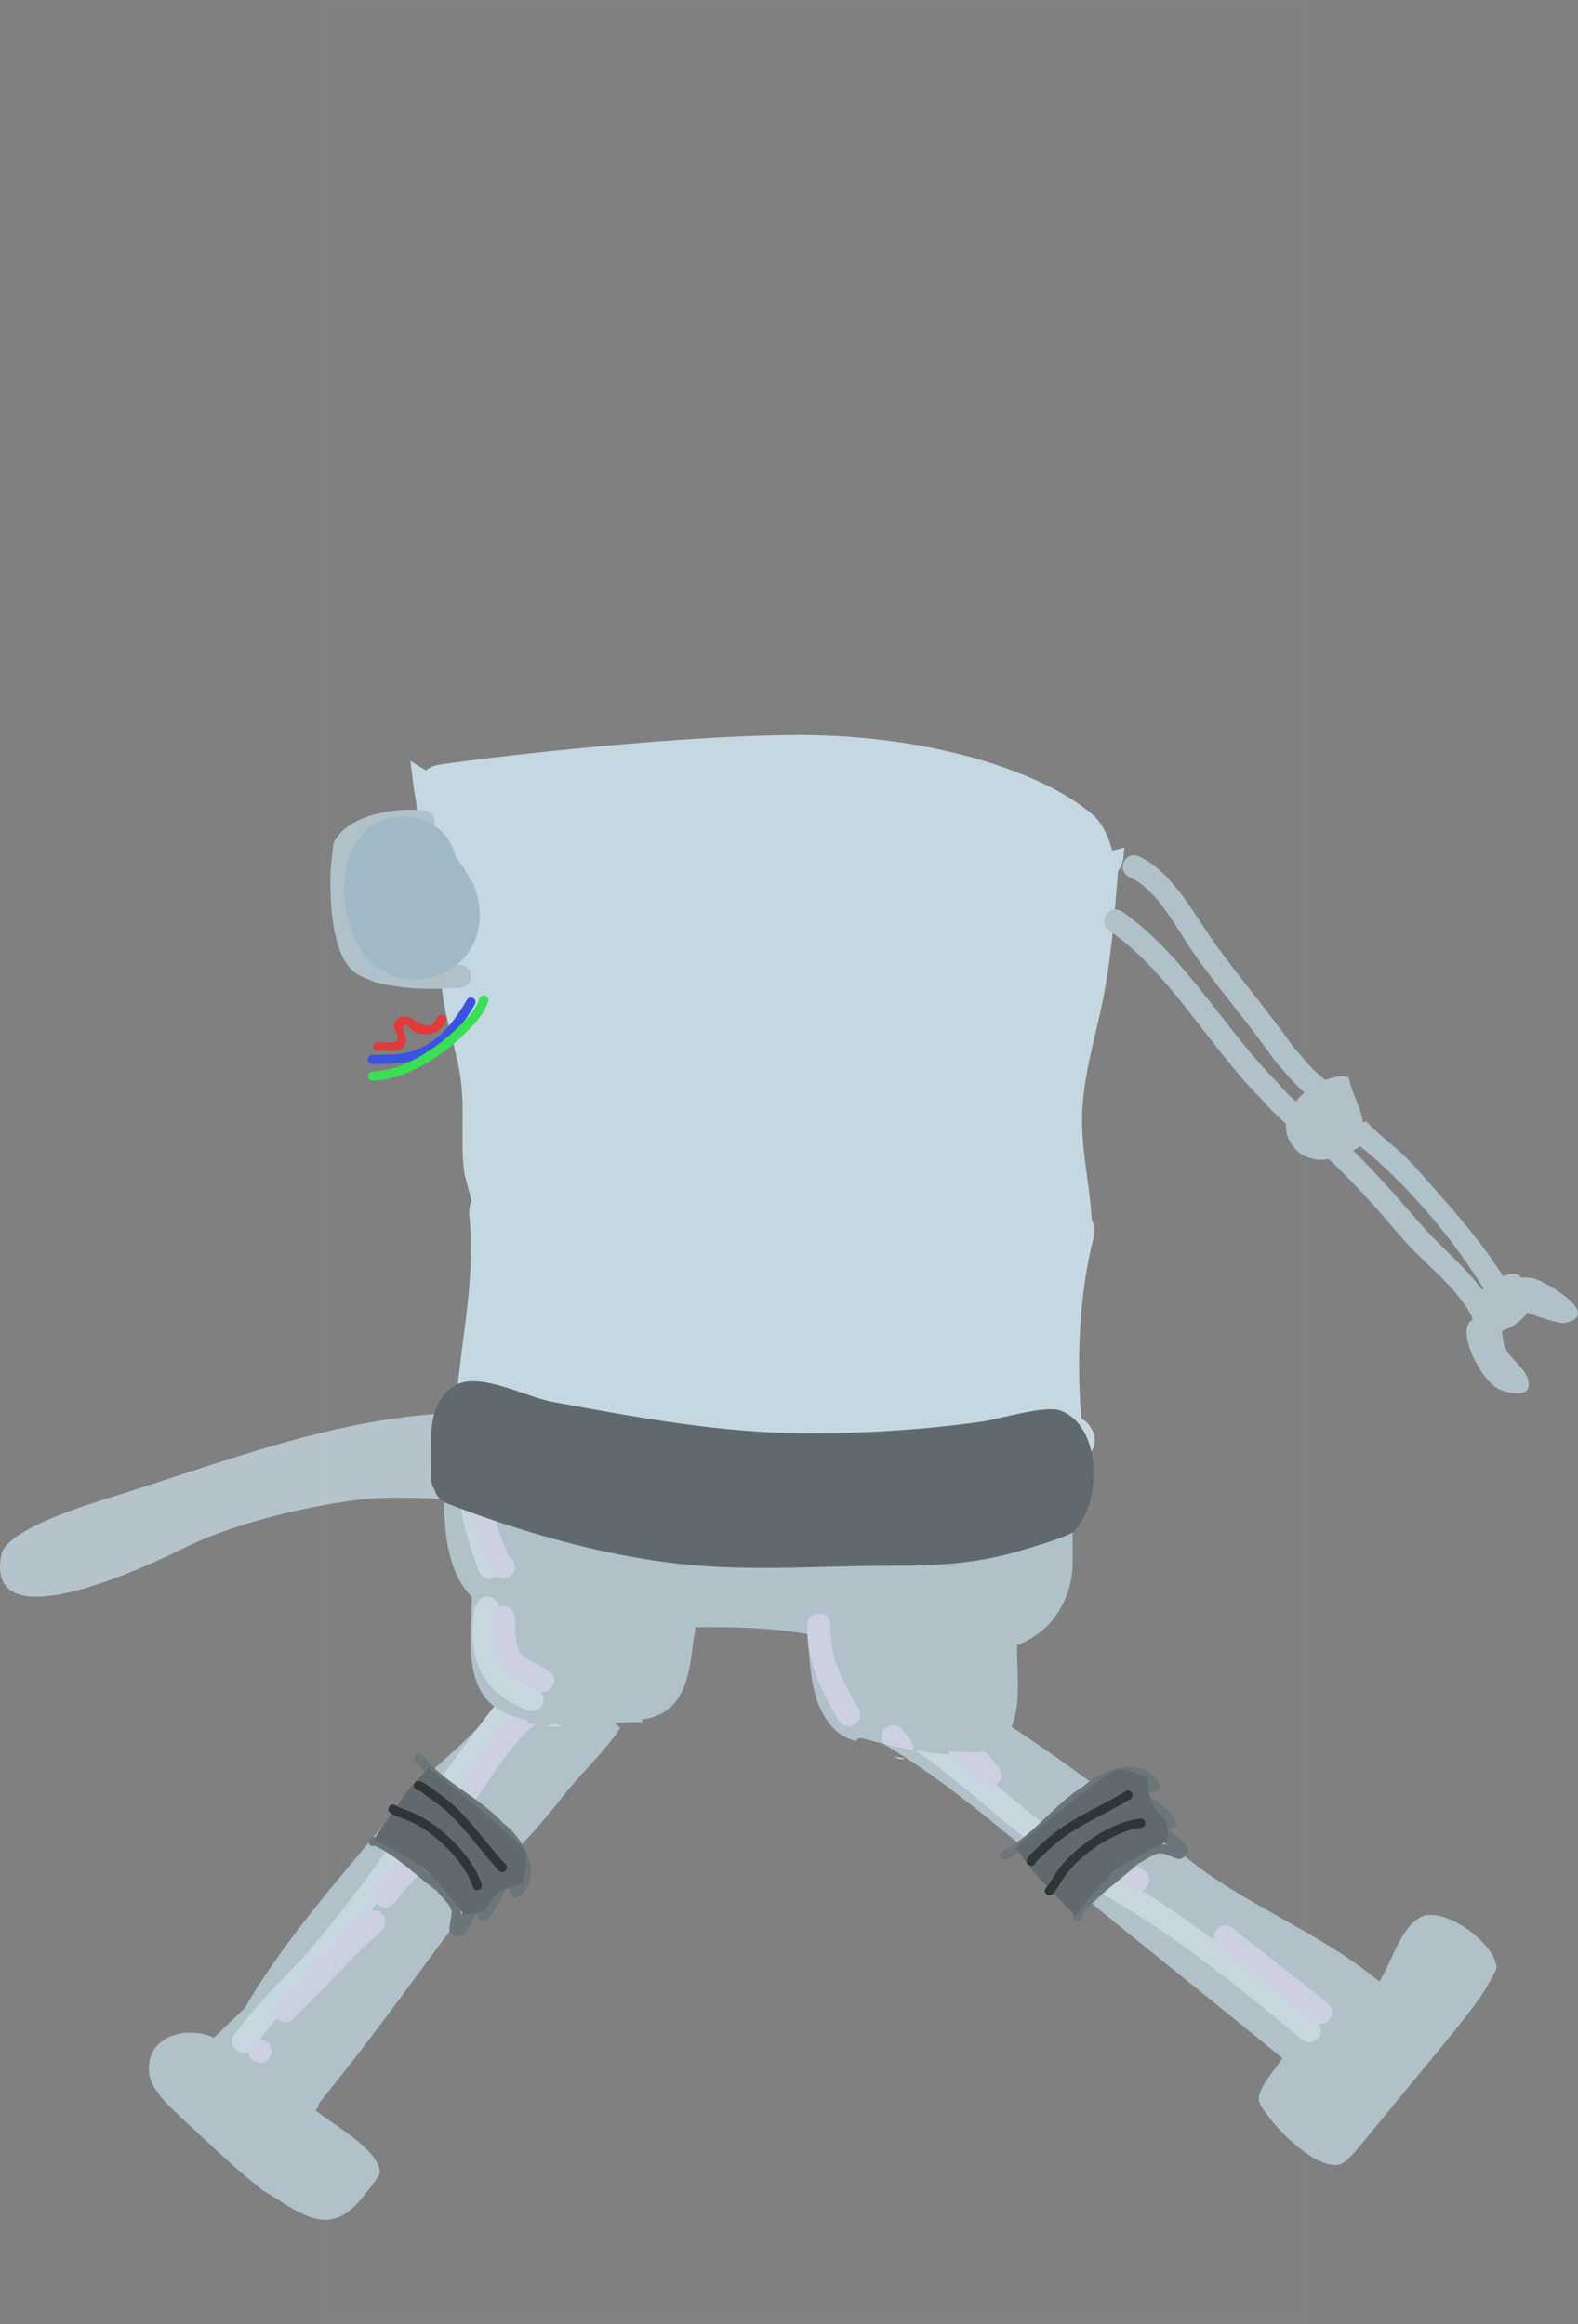 <svg version="1.1" xmlns="http://www.w3.org/2000/svg" xmlns:xlink="http://www.w3.org/1999/xlink" width="76.271" height="112.341" viewBox="0,0,76.271,112.341"><rect x="0" y="0" width="76.271" height="112.341" fill="#808080" stroke="none"/><g transform="translate(-280.939,-124.636)"><g data-paper-data="{&quot;isPaintingLayer&quot;:true}" fill-rule="nonzero" stroke-linecap="butt" stroke-linejoin="miter" stroke-miterlimit="10" stroke-dasharray="" stroke-dashoffset="0" style="mix-blend-mode: normal"><path d="M298.202,197.134c-2.521,0.32 -6.039,1.16 -8.331,2.306c-1.822,0.911 -9.729,4.653 -8.866,0.336c0.244,-1.22 4.269,-2.449 5.175,-2.729c5.355,-1.657 10.535,-3.753 16.215,-4.092c2.584,-0.155 6.48,-2.032 7.764,0.216c0.516,0.304 0.862,0.866 0.862,1.508c0,0.967 -0.783,1.75 -1.75,1.75c-0.034,0 -0.068,-0.001 -0.101,-0.003c-2.86,1.432 -7.434,0.26 -10.967,0.708z" fill="#b5c4cc" stroke="none" stroke-width="0.5"/><path d="M304.863,194.852c0,0 -1.788,-21.44 -2.491,-32.448c1.297,0.863 2.748,1.931 4.191,1.899c1.861,0.931 5.207,1.368 7.298,1.327c1.89,0.945 5.069,0.913 7.223,0.935c2.807,-0.055 5.876,0.27 8.778,0.265c1.356,-0.224 2.657,-0.518 3.949,-0.843c0.004,0.33 0.004,0.664 -0,1.004c-0.055,4.286 -0.947,9.085 -1.159,13.523c-0.397,8.34 -0.193,15.408 -0.193,15.408z" fill="#c5d8e2" stroke="none" stroke-width="0"/><g stroke="none" stroke-width="0.5"><path d="M308.195,211.4c-1.234,1.596 -2.706,3.173 -4.173,4.583c-0.114,0.11 -0.228,0.22 -0.342,0.33c-0.221,-0.227 -0.441,-0.454 -0.661,-0.682c-1.072,-1.116 -2.145,-2.232 -3.217,-3.347c0.068,-0.065 0.136,-0.13 0.204,-0.194c1.417,-1.749 3.421,-3.054 4.791,-4.824c0.758,-0.979 1.37,-2.136 2.15,-3.109c0.822,1.321 2.332,2.342 3.364,3.415c0.196,0.204 0.394,0.403 0.602,0.59c-0.764,1.191 -1.845,2.112 -2.717,3.24z" fill="#b0c1ca"/><path d="M304.783,207.177c0.719,-0.9 1.727,-1.668 2.56,-2.467c0.229,0.285 0.484,0.556 0.753,0.819c-0.79,0.755 -1.771,1.485 -2.442,2.34c-1.526,1.945 -2.796,3.974 -4.603,5.713c-0.257,-0.267 -0.514,-0.535 -0.771,-0.802c1.765,-1.711 2.99,-3.707 4.503,-5.603z" fill="#c7d7e0"/><path d="M305.218,207.966c0.697,-0.805 1.978,-1.318 2.307,-2.353c0,0 0.088,-0.248 0.314,-0.342c0.234,0.243 0.484,0.479 0.737,0.708c-0.001,0.004 -0.002,0.007 -0.002,0.007c-0.48,1.265 -1.654,1.737 -2.516,2.71c-1.575,1.778 -2.564,3.964 -4.23,5.696c-0.257,-0.267 -0.514,-0.535 -0.771,-0.802c1.639,-1.699 2.631,-3.857 4.161,-5.624z" fill="#cdd0e0"/></g><g stroke="none" stroke-width="0.5"><path d="M329.969,208.195c1.651,1.088 3.284,2.258 4.87,3.471c-1.301,0.844 -2.483,1.855 -3.582,2.975c-2.608,-2.157 -5.166,-4.348 -8.105,-5.987c1.156,-0.893 2.136,-1.654 3.105,-2.67c1.128,0.905 2.474,1.396 3.711,2.212z" fill="#b0c1ca"/><path d="M323.819,208.359c0,0 -0.068,-0.04 -0.138,-0.115c0.313,-0.244 0.614,-0.482 0.906,-0.723c2.821,1.7 5.13,4.162 7.83,6.009c-0.279,0.25 -0.553,0.507 -0.822,0.772c-2.651,-1.879 -4.952,-4.293 -7.777,-5.943z" fill="#c7d7e0"/><path d="M326.486,208.293c0.35,-0.432 0.783,-0.082 0.783,-0.082l0.199,0.162c0.661,0.536 1.244,1.03 1.76,1.713c0,0 0.334,0.445 -0.11,0.779c-0.445,0.334 -0.779,-0.11 -0.779,-0.11c-0.458,-0.612 -0.981,-1.038 -1.572,-1.517l-0.199,-0.162c0,0 -0.432,-0.35 -0.082,-0.783z" fill="#cdd0e0"/></g><path d="M332.868,195.787c0.057,0.2 0.018,0.346 -0.053,0.451l-0.031,0.167c0,1.004 0,2.009 0,3.013c0,0.723 0.036,1.349 -0.192,2.05c-0.467,1.435 -1.366,2.253 -2.495,2.688v0.148c0,1.883 0.495,4.625 -1.901,5.034c-0.468,0.001 -0.925,-0.022 -1.377,-0.057c-0.006,0.055 -0.01,0.11 -0.014,0.165c-1.455,-0.108 -2.692,-0.393 -4.203,-0.787c0,0 -0.213,-0.053 -0.29,0.14c-0.402,-0.116 -0.776,-0.3 -1.068,-0.605c-1.172,-1.224 -1.117,-2.996 -1.286,-4.571c-1.766,-0.324 -3.593,-0.35 -5.426,-0.34c0.023,0.129 0.002,0.235 0.002,0.235l-0.074,0.359c-0.221,1.943 -0.499,3.602 -2.503,3.876c0.013,0.039 0.027,0.079 0.039,0.118c-0.235,0.013 -0.47,0.015 -0.706,0.015c-1.46,0 -3.341,0.436 -4.845,0.043c-0.003,-0.049 -0.006,-0.099 -0.008,-0.148c-0.362,-0.069 -0.704,-0.167 -1.014,-0.306c-0.036,-0.024 -0.071,-0.05 -0.105,-0.076c0,0 -0.068,-0.051 -0.154,-0.054c-0.384,-0.214 -0.707,-0.503 -0.938,-0.889c-0.787,-1.312 -0.489,-3.162 -0.483,-4.631c-1.63,-1.637 -1.418,-5.026 -1.134,-7.046c0,0 0.064,-0.449 0.482,-0.478c0.286,-0.165 0.586,0.05 0.586,0.05c2.129,1.52 5.043,1.389 7.574,1.75c1.283,0.183 2.595,0.496 3.894,0.491c4.927,0 9.906,0.213 14.751,-0.418c0.617,-0.137 1.128,-0.305 1.693,-0.589l0.37,-0.112c0.096,-0.083 0.238,-0.139 0.444,-0.105c0.163,0.027 0.269,0.095 0.339,0.176c0.053,0.059 0.098,0.137 0.129,0.243z" fill="#b0c1ca" stroke="none" stroke-width="0.5"/><path d="M307.727,207.975c0.164,0 0.279,0.048 0.36,0.116c-0.236,0.004 -0.47,-0.001 -0.7,-0.016c0.08,-0.059 0.19,-0.1 0.34,-0.1z" fill="#c7d7e0" stroke="none" stroke-width="0.5"/><path d="M323.872,208.906c0.262,-0.04 0.418,0.063 0.51,0.183c-0.214,-0.046 -0.43,-0.095 -0.65,-0.147c0.041,-0.016 0.088,-0.028 0.14,-0.036z" fill="#c7d7e0" stroke="none" stroke-width="0.5"/><path d="M304.885,201.975c0.272,0.272 0.168,0.544 0.077,0.686c-0.291,1.737 0.12,2.98 1.876,3.601c0,0 0.523,0.19 0.333,0.713c-0.19,0.523 -0.713,0.333 -0.713,0.333c-2.308,-0.858 -2.984,-2.64 -2.566,-4.988l0.205,-0.345c0,0 0.393,-0.393 0.787,0z" fill="#c7d7e0" stroke="none" stroke-width="0.5"/><path d="M303.67,195.289c0.556,0 0.556,0.556 0.556,0.556v0.205c0,1.586 0.354,2.649 0.891,4.124c0,0 0.19,0.523 -0.333,0.713c-0.523,0.19 -0.713,-0.333 -0.713,-0.333c-0.576,-1.584 -0.958,-2.798 -0.958,-4.504v-0.205c0,0 0,-0.556 0.556,-0.556z" fill="#c7d7e0" stroke="none" stroke-width="0.5"/><path d="M305.618,200.793c-0.427,0.356 -0.784,-0.071 -0.784,-0.071l-0.343,-0.45c-0.649,-1.563 -0.966,-2.594 -0.811,-4.322c0,0 0.05,-0.554 0.604,-0.504c0.554,0.05 0.504,0.604 0.504,0.604c-0.146,1.586 0.133,2.364 0.73,3.793l0.171,0.166c0,0 0.356,0.427 -0.071,0.784z" fill="#cdd0e0" stroke="none" stroke-width="0.5"/><path d="M307.634,206.156c-0.295,0.472 -0.767,0.177 -0.767,0.177l-0.306,-0.206c-1.724,-0.635 -1.717,-1.62 -1.854,-3.25c0,0 -0.046,-0.554 0.508,-0.601c0.554,-0.046 0.601,0.508 0.601,0.508c0.1,1.214 -0.124,1.849 1.125,2.297l0.516,0.308c0,0 0.472,0.295 0.177,0.767z" fill="#cdd0e0" stroke="none" stroke-width="0.5"/><path d="M323.718,208.189c0.393,-0.393 0.787,0 0.787,0l0.097,0.103c0.12,0.154 0.24,0.308 0.36,0.462c0,0 0.171,0.22 0.115,0.47c-0.462,-0.082 -0.921,-0.182 -1.399,-0.296c-0.089,-0.116 -0.271,-0.428 0.04,-0.739z" fill="#cdd0e0" stroke="none" stroke-width="0.5"/><path d="M324.682,209.638c-0.216,0.076 -0.395,-0.02 -0.499,-0.103c0.167,0.036 0.334,0.07 0.499,0.103z" fill="#cdd0e0" stroke="none" stroke-width="0.5"/><path d="M320.516,202.634c0.556,0 0.556,0.556 0.556,0.556v0.103c-0.001,1.531 0.601,2.626 1.362,3.931c0,0 0.28,0.481 -0.2,0.761c-0.481,0.28 -0.761,-0.2 -0.761,-0.2c-0.862,-1.478 -1.513,-2.751 -1.514,-4.492v-0.103c0,0 0,-0.556 0.556,-0.556z" fill="#cdd0e0" stroke="none" stroke-width="0.5"/><g stroke="none" stroke-width="0.5"><path d="M297.413,224.975c-0.372,0.467 -0.744,0.934 -1.117,1.401l0.071,-0.053c0,0 -0.039,0.185 -0.179,0.316l0.076,0.061c0.768,0.613 2.941,1.822 3.037,2.895c0.019,0.216 -0.712,1.09 -0.883,1.304c-1.63,2.031 -3.08,0.6 -4.808,-0.415c-1.512,-1.2 -2.801,-2.466 -4.189,-3.755c-0.481,-0.447 -1.246,-1.241 -1.285,-1.96c-0.097,-1.787 1.862,-2.219 3.142,-1.641l0.186,-0.176c0.432,-0.422 0.87,-0.836 1.305,-1.254c2.03,-3.508 4.936,-6.665 7.522,-9.836c1.211,0.965 2.423,1.931 3.634,2.896c0.248,0.198 0.498,0.395 0.748,0.592c-2.486,3.185 -4.754,6.479 -7.262,9.625z" fill="#b0c1ca"/><path d="M292.368,223.727c-0.435,-0.347 -0.088,-0.782 -0.088,-0.782c0.117,-0.147 0.587,-0.736 0.704,-0.884c0.896,-1.124 1.972,-2.065 2.913,-3.159c1.798,-2.091 3.402,-4.327 4.963,-6.589c0.291,0.232 0.581,0.463 0.872,0.695c-1.568,2.276 -3.188,4.52 -4.995,6.623c-0.93,1.082 -1.999,2.014 -2.883,3.124c-0.117,0.147 -0.235,0.295 -0.352,0.442l-0.352,0.442c0,0 -0.347,0.435 -0.782,0.088z" fill="#c7d7e0"/><path d="M299.213,216.705c-0.435,-0.347 -0.088,-0.782 -0.088,-0.782l0.192,-0.241c0.753,-0.943 1.642,-1.746 2.402,-2.684c0.29,0.231 0.58,0.462 0.87,0.693c-0.761,0.936 -1.651,1.741 -2.401,2.684l-0.192,0.241c0,0 -0.347,0.435 -0.782,0.088z" fill="#cdd0e0"/><path d="M294.395,222.256c-0.435,-0.347 -0.088,-0.782 -0.088,-0.782l0.181,-0.219c1.418,-1.331 2.697,-2.822 4.149,-4.131c0,0 0.414,-0.372 0.786,0.041c0.372,0.414 -0.041,0.786 -0.041,0.786c-1.447,1.3 -2.724,2.783 -4.13,4.113l-0.075,0.103c0,0 -0.347,0.435 -0.782,0.088z" fill="#cdd0e0"/><path d="M293.067,223.441c0.192,-0.24 0.542,-0.28 0.782,-0.088c0.24,0.192 0.28,0.542 0.088,0.782c-0.192,0.24 -0.542,0.28 -0.782,0.088c-0.24,-0.192 -0.28,-0.542 -0.088,-0.782z" fill="#cdd0e0"/></g><g stroke="none" stroke-width="0.5"><path d="M338.171,214.338c2.84,2.344 6.452,3.624 9.315,5.981l0.125,0.103c0.63,-1.02 1.07,-2.74 2.083,-3.16c1.089,-0.452 3.549,1.318 3.578,2.505c0.002,0.101 -0.614,1.162 -0.753,1.357c-0.783,1.101 -1.693,2.184 -2.549,3.226c-1.035,1.257 -2.069,2.515 -3.105,3.772c-0.25,0.303 -0.816,1.057 -1.19,1.141c-1.071,0.24 -2.895,-1.556 -3.436,-2.346c-0.177,-0.258 -0.443,-0.506 -0.457,-0.819c-0.024,-0.541 0.854,-1.526 1.14,-1.977c0,0 0,-0 0.001,-0.001l-0.088,-0.073c-3.084,-2.539 -6.209,-5.006 -9.293,-7.545c-0.259,-0.214 -0.518,-0.428 -0.775,-0.644c1.113,-1.114 2.311,-2.115 3.633,-2.947c0.599,0.47 1.19,0.946 1.773,1.426z" fill="#b0c1ca"/><g><path d="M343.872,223.222l-0.436,-0.359c-2.979,-2.453 -5.902,-4.832 -9.263,-6.704c-0.352,-0.21 -0.696,-0.433 -1.034,-0.665c0.274,-0.263 0.554,-0.52 0.839,-0.769c0.246,0.162 0.496,0.319 0.75,0.469c3.413,1.908 6.388,4.317 9.415,6.81l0.436,0.359c0,0 0.43,0.354 0.076,0.783l-0,0c-0.354,0.43 -0.783,0.076 -0.783,0.076z" fill="#c7d7e0"/><path d="M339.744,217.906c0.354,-0.43 0.783,-0.076 0.783,-0.076l0.04,0.033c1.5,1.235 3.044,2.373 4.546,3.609c0,0 0.43,0.354 0.076,0.783c-0.354,0.43 -0.783,0.076 -0.783,0.076c-1.502,-1.236 -3.046,-2.375 -4.546,-3.609l-0.04,-0.033c0,0 -0.43,-0.354 -0.076,-0.783z" fill="#cdd0e0"/><path d="M336.2,215.011c0,0 0.486,0.271 0.215,0.757c-0.271,0.486 -0.757,0.215 -0.757,0.215c-0.649,-0.364 -1.332,-0.636 -1.986,-0.986c0.297,-0.269 0.6,-0.529 0.911,-0.78c0.538,0.266 1.088,0.5 1.617,0.794z" fill="#cdd0e0"/></g></g><path d="M334.004,167.108c-0.732,-0.081 -0.926,-0.593 -0.973,-0.93c0.756,-0.181 1.505,-0.376 2.257,-0.577l-0.055,0.524c0,0 -0.123,1.106 -1.229,0.983z" fill="#c5d8e2" stroke="none" stroke-width="0.5"/><path d="M302.393,164.411c-1.091,0.218 -1.309,-0.873 -1.309,-0.873l-0.101,-0.516c-0.073,-0.545 -0.146,-1.077 -0.208,-1.608c0.234,0.147 0.447,0.287 0.555,0.346c0.595,0.322 1.239,0.783 1.912,1.225l0.024,0.117c0,0 0.218,1.091 -0.873,1.309z" fill="#c5d8e2" stroke="none" stroke-width="0.5"/><path d="M302.268,165.943c-1.113,0 -1.113,-1.113 -1.113,-1.113l0.006,-0.358c-0.039,-0.39 -0.078,-0.781 -0.117,-1.171c0,0 -0.102,-1.018 0.866,-1.199c0.426,0.269 0.872,0.58 1.332,0.882c0.013,0.059 0.016,0.096 0.016,0.096c0.039,0.39 0.078,0.781 0.117,1.171l0.006,0.579c0,0 0,1.113 -1.113,1.113z" fill="#c5d8e2" stroke="none" stroke-width="0.5"/><path d="M304.142,194.288c-1.113,0 -1.113,-1.113 -1.113,-1.113l0.001,-1.222c0.269,-2.947 0.893,-5.633 0.59,-8.623c0,0 -0.033,-0.329 0.117,-0.647c-0.173,-0.637 -0.339,-1.258 -0.347,-1.308c-0.228,-1.604 0.054,-3.262 -0.228,-4.881c-0.221,-1.268 -0.664,-2.501 -0.826,-3.785c-0.17,-1.353 -0.39,-2.641 -0.584,-3.97c-0.203,-1.395 0.202,-2.022 -0.48,-3.295c0,0 -0.498,-0.995 0.498,-1.493c0.995,-0.498 1.493,0.498 1.493,0.498c0.224,0.471 0.553,0.906 0.673,1.413c0.197,0.828 -0.113,1.713 0.018,2.554c0.399,2.567 0.956,5.132 1.402,7.706c0.285,1.644 0.006,3.336 0.24,4.958c0.12,0.832 0.452,1.62 0.673,2.432l0.231,0.807c0,0 0.272,0.952 -0.595,1.317c-0.077,2.147 -0.452,4.212 -0.651,6.418l0.001,1.121c0,0 0,1.113 -1.113,1.113z" fill="#c5d8e2" stroke="none" stroke-width="0.5"/><path d="M332.807,195.881c-1.066,0.32 -1.386,-0.746 -1.386,-0.746l-0.377,-1.275c-0.308,-2.995 -0.185,-6.378 0.456,-9.356c-0.009,-0.07 -0.009,-0.113 -0.009,-0.113v-0.234c0.003,-2.027 -0.565,-3.862 -0.467,-5.907c0.089,-1.873 0.567,-3.528 0.962,-5.341c0.484,-2.225 0.612,-4.395 0.798,-6.648c0,0 0.001,-0.009 0.003,-0.025c0.685,-0.161 1.365,-0.335 2.045,-0.514c0.203,0.336 0.17,0.723 0.17,0.723c-0.197,2.348 -0.338,4.62 -0.842,6.939c-0.368,1.692 -0.829,3.219 -0.912,4.966c-0.086,1.805 0.365,3.455 0.454,5.233c0.212,0.392 0.099,0.843 0.099,0.843c-0.711,2.771 -0.849,6.141 -0.574,9.001l0.326,1.068c0,0 0.32,1.066 -0.746,1.386z" fill="#c5d8e2" stroke="none" stroke-width="0.5"/><path d="M333.687,193.678c0.552,0.966 -0.414,1.518 -0.414,1.518l-0.704,0.393c-0.201,0.151 -2.186,1.64 -2.196,1.644c-1.565,0.716 -3.831,0.335 -5.5,0.335c-5.515,0 -10.791,-0.904 -16.264,-1.41c-1.867,-0.173 -4.653,0.673 -5.825,-1.453c-0.283,-0.513 0.011,-1.172 0.016,-1.758c0,0 0.111,-1.107 1.218,-0.996c1.107,0.111 0.996,1.218 0.996,1.218c-0.073,0.195 -0.275,0.385 -0.218,0.585c0.126,0.449 0.921,0.172 1.387,0.184c1.369,0.033 2.604,0.066 3.961,0.243c4.914,0.641 9.775,1.162 14.729,1.162c1.234,0 3.426,0.441 4.573,-0.133c0.677,-0.339 1.181,-0.947 1.787,-1.401l0.935,-0.544c0,0 0.966,-0.552 1.518,0.414z" fill="#c5d8e2" stroke="none" stroke-width="0.5"/><path d="M303.701,171.825c0,0.556 -0.556,0.556 -0.556,0.556l-0.063,-0.002c-1.4,0.107 -2.74,0.076 -4.1,-0.296c-0.524,-0.242 -0.915,-0.339 -1.272,-0.838c-0.751,-1.05 -0.847,-3.294 -0.791,-4.533c0.01,-0.215 0.117,-1.311 0.184,-1.425c0.782,-1.342 3.009,-1.608 4.344,-1.488c0,0 0.554,0.05 0.504,0.604c-0.05,0.554 -0.604,0.504 -0.604,0.504c-0.923,-0.085 -2.725,0.016 -3.287,0.949c-0.143,0.237 -0.027,1.18 -0.028,1.464c-0.002,1.243 0.092,3.166 1.328,3.716c1.2,0.325 2.403,0.329 3.636,0.234l0.149,-0.002c0,0 0.556,0 0.556,0.556z" fill="#b0c1ca" stroke="none" stroke-width="0.5"/><path d="M353.626,189.591c0.125,0.6 0.933,1.056 1.138,1.639c0.348,0.994 -0.748,0.796 -1.3,0.588c-0.916,-0.344 -2.229,-2.944 -1.347,-3.39c-0.024,-0.062 -0.043,-0.128 -0.058,-0.2l-0.059,-0.103c-0.785,-1.401 -2.28,-2.455 -3.313,-3.672c-1.34,-1.578 -2.602,-2.985 -4.155,-4.383c0.903,-0.199 1.479,-0.886 2.446,-1.232c0.702,0.77 1.593,1.342 2.297,2.137c1.546,1.747 3.06,3.364 4.308,5.343c0.385,-0.156 0.73,-0.175 0.879,0.07c0.201,-0.017 0.405,-0.006 0.594,0.039c0.541,0.127 3.421,1.77 1.506,2.156c-0.038,0.008 -0.077,0.009 -0.115,0.003c-0.628,-0.091 -1.168,-0.329 -1.696,-0.501c-0.017,0.03 -0.037,0.059 -0.06,0.088c-0.315,0.388 -0.74,0.664 -1.157,0.788c0.03,0.216 0.051,0.435 0.092,0.631zM347.558,180.786c-0.526,-0.477 -1.031,-0.825 -1.486,-1.31c-0.083,0.091 -0.179,0.17 -0.285,0.237c1.358,1.278 2.518,2.587 3.743,4.014c0.941,1.096 2.17,2.066 3.039,3.246c0.023,-0.021 0.047,-0.042 0.072,-0.063c-1.383,-2.22 -3.151,-4.37 -5.083,-6.123z" fill="#b0c1ca" stroke="none" stroke-width="0.5"/><path d="M345.715,180.385c-0.033,0.032 -0.065,0.06 -0.097,0.082c-0.544,0.386 -1.512,0.256 -1.973,-0.195c-0.432,-0.422 -0.584,-0.875 -0.547,-1.314c-0.414,-0.389 -0.819,-0.739 -1.192,-1.201c-2.563,-2.557 -4.379,-6.072 -7.356,-8.142c0,0 -0.456,-0.319 -0.137,-0.775c0.319,-0.456 0.775,-0.137 0.775,-0.137c3.053,2.149 4.918,5.677 7.547,8.312c0.262,0.331 0.544,0.596 0.834,0.864c0.123,-0.154 0.264,-0.299 0.419,-0.431c-0.543,-0.474 -0.961,-1.009 -1.449,-1.567c-1.224,-1.755 -2.654,-3.397 -3.892,-5.15c-0.807,-1.142 -1.765,-3.134 -3.109,-3.687c0,0 -0.508,-0.226 -0.282,-0.734c0.226,-0.508 0.734,-0.282 0.734,-0.282c1.586,0.74 2.591,2.679 3.568,4.063c1.226,1.739 2.638,3.368 3.858,5.104c0.517,0.59 0.931,1.154 1.565,1.627l0.016,0.015c0.287,-0.114 0.577,-0.18 0.843,-0.186c0,0 0.146,0 0.288,0.075c0.257,1.208 1.061,1.987 0.528,3.324c-0.26,0.201 -0.605,0.332 -0.939,0.335z" fill="#b0c1ca" stroke="none" stroke-width="0.5"/><g stroke="none"><path d="M333.006,217.494c-0.222,-0.008 -0.214,-0.231 -0.214,-0.231l0.047,-0.255c0.744,-1.023 1.924,-1.801 2.847,-2.648c0.4,-0.186 0.894,-0.572 1.338,-0.592c0.079,-0.003 0.194,0.013 0.317,0.039c-0.365,-0.246 -0.817,-0.609 -1.138,-0.867l-0.163,-0.029c-0.047,-0.008 -0.091,-0.031 -0.126,-0.068c-0.084,-0.09 -0.079,-0.231 0.011,-0.315c0.045,-0.042 0.103,-0.061 0.16,-0.059l0.332,0.012c0.264,0.01 0.575,0.145 0.733,0.223c-0.423,-0.274 -0.613,-0.929 -1.144,-1.061c-0.083,-0.015 -0.175,-0.005 -0.249,-0.046c-1.066,-0.598 0.205,-0.714 0.673,-0.727c-0.135,-0.058 -0.308,-0.17 -0.316,-0.175c-0.221,-0.13 -0.464,-0.275 -0.736,-0.269c-0.451,0.01 -1.466,0.595 -1.772,0.884c-1.444,0.895 -2.509,2.438 -4.009,3.203c0,0 -0.198,0.101 -0.299,-0.097c-0.101,-0.198 0.097,-0.299 0.097,-0.299c1.475,-0.748 2.513,-2.29 3.942,-3.161c0.826,-0.756 2.588,-1.423 3.457,-0.373c0.59,0.713 -0.156,0.725 -0.6,0.667c0.419,0.223 1.76,1.226 1.589,1.597c-0.069,0.149 -0.24,0.197 -0.443,0.2c0.515,0.322 1.023,0.762 1.005,1.003c-0.012,0.169 -0.137,0.345 -0.29,0.419c-0.231,0.112 -0.75,-0.258 -1.024,-0.256c-0.335,0.002 -0.787,0.38 -1.098,0.517c-0.872,0.821 -2.03,1.553 -2.732,2.538l0.037,0.011c0,0 -0.008,0.222 -0.231,0.214z" fill="#6b767b" stroke-width="0.5"/><path d="M332.916,217.235c0,0 -1.298,-1.328 -1.827,-1.897c-0.434,-0.467 -1.047,-1.402 -1.047,-1.402c0,0 3.681,-3.147 4.751,-3.711c0.45,-0.237 1.627,0.351 1.627,0.351c0,0 -0.05,1.248 0.583,1.753c0.617,0.493 0.303,1.34 0.303,1.34c0,0 -1.723,0.8 -2.435,1.378c-0.749,0.609 -1.954,2.188 -1.954,2.188z" fill="#606a6e" stroke-width="0"/><path d="M330.662,214.782c-0.187,-0.121 -0.065,-0.308 -0.065,-0.308l0.141,-0.204c0.23,-0.213 0.459,-0.427 0.689,-0.64c1.153,-1.072 2.582,-1.593 3.915,-2.413c0,0 0.19,-0.117 0.306,0.073c0.117,0.19 -0.073,0.306 -0.073,0.306c-1.307,0.804 -2.716,1.311 -3.845,2.36c-0.23,0.213 -0.459,0.427 -0.689,0.64l-0.071,0.121c0,0 -0.121,0.187 -0.308,0.065z" fill="#303537" stroke-width="0.5"/><path d="M331.499,216.176c-0.152,-0.163 0.011,-0.315 0.011,-0.315l0.04,-0.031c0.192,-0.266 0.339,-0.547 0.529,-0.812c0.825,-1.135 2.588,-2.334 3.971,-2.48c0,0 0.221,-0.023 0.245,0.198c0.023,0.221 -0.198,0.245 -0.198,0.245c-1.246,0.132 -2.917,1.262 -3.656,2.298c-0.191,0.262 -0.337,0.547 -0.529,0.812l-0.098,0.097c0,0 -0.163,0.152 -0.315,-0.011z" fill="#303537" stroke-width="0.5"/></g><path d="M301.945,196.646c-0.174,-0.276 -0.174,-0.587 -0.174,-0.587v-0.489c0.001,-1.294 -0.22,-3.183 1.188,-3.981c1.155,-0.655 3.443,0.578 4.643,0.799c4.126,0.761 8.226,1.529 12.433,1.529c2.833,0 5.532,-0.174 8.334,-0.561c0.802,-0.111 3.091,-0.808 3.812,-0.545c2.028,0.741 2.016,4.408 0.702,5.82c-0.248,0.266 -2.013,0.772 -2.458,0.909c-2.192,0.674 -4.121,0.777 -6.402,0.777c-3.363,0 -6.866,0.281 -10.209,-0.088c-3.815,-0.421 -7.669,-1.537 -11.24,-2.91c0,0 -0.509,-0.196 -0.631,-0.674z" fill="#606a6e" stroke="none" stroke-width="0.5"/><g stroke="none" stroke-width="0.5"><path d="M298.721,175.854c-0.005,-0.222 0.218,-0.227 0.218,-0.227c0.267,-0.006 0.623,-0.013 0.891,-0.019c1.791,-0.034 2.844,-1.192 3.674,-2.643c0,0 0.11,-0.193 0.304,-0.083c0.193,0.11 0.083,0.304 0.083,0.304c-0.909,1.59 -2.107,2.822 -4.051,2.867c-0.267,0.006 -0.534,0.011 -0.802,0.017l-0.089,0.002c0,0 -0.222,0.005 -0.227,-0.218z" fill="#3a53e0"/><path d="M304.384,172.761c0.213,0.066 0.147,0.278 0.147,0.278l-0.048,0.152c-0.188,0.452 -0.486,0.803 -0.825,1.156c-1.153,1.203 -2.982,2.477 -4.693,2.526c0,0 -0.222,0.005 -0.227,-0.218c-0.005,-0.222 0.218,-0.227 0.218,-0.227c1.578,-0.019 3.322,-1.285 4.381,-2.389c0.294,-0.307 0.579,-0.619 0.733,-1.015l0.035,-0.117c0,0 0.066,-0.213 0.278,-0.147z" fill="#3ae054"/><path d="M302.408,173.719c0.188,0.119 0.068,0.307 0.068,0.307l-0.185,0.289c-0.333,0.327 -0.815,0.392 -1.26,0.231c-0.206,-0.074 -0.406,-0.477 -0.568,-0.33c-0.138,0.125 0.154,0.608 0.101,0.771c-0.223,0.691 -0.885,0.333 -1.318,0.449c0,0 -0.217,0.048 -0.266,-0.169c-0.048,-0.217 0.169,-0.266 0.169,-0.266c0.184,-0.036 0.905,0.173 0.986,-0.134c0.099,-0.372 -0.448,-0.619 0.063,-1.01c0.541,-0.413 1.245,0.773 1.742,0.182l0.16,-0.253c0,0 0.119,-0.188 0.307,-0.068z" fill="#e03a3a"/></g><g stroke="none"><path d="M298.759,213.692c-0.036,-0.22 0.184,-0.255 0.184,-0.255l0.259,-0.004c1.149,0.529 2.142,1.535 3.154,2.274c0.261,0.356 0.736,0.765 0.842,1.197c0.019,0.076 0.026,0.192 0.024,0.318c0.17,-0.406 0.438,-0.92 0.627,-1.285l-0.003,-0.166c-0.001,-0.047 0.012,-0.095 0.042,-0.137c0.072,-0.1 0.211,-0.122 0.311,-0.05c0.05,0.036 0.08,0.089 0.089,0.145l0.053,0.328c0.042,0.261 -0.029,0.593 -0.076,0.762c0.187,-0.468 0.792,-0.783 0.817,-1.33c-0.001,-0.084 -0.029,-0.173 -0.003,-0.253c0.378,-1.163 0.74,0.061 0.844,0.518c0.03,-0.144 0.107,-0.335 0.11,-0.344c0.085,-0.242 0.179,-0.509 0.12,-0.774c-0.098,-0.44 -0.87,-1.321 -1.213,-1.565c-1.16,-1.241 -2.882,-1.984 -3.925,-3.306c0,0 -0.138,-0.175 0.037,-0.313c0.175,-0.138 0.313,0.037 0.313,0.037c1.022,1.3 2.737,2.016 3.87,3.248c0.903,0.662 1.902,2.26 1.042,3.317c-0.584,0.718 -0.742,-0.011 -0.771,-0.458c-0.136,0.454 -0.858,1.966 -1.256,1.87c-0.159,-0.038 -0.241,-0.197 -0.283,-0.395c-0.215,0.568 -0.548,1.152 -0.787,1.182c-0.168,0.021 -0.365,-0.067 -0.467,-0.202c-0.155,-0.205 0.106,-0.786 0.05,-1.055c-0.068,-0.328 -0.526,-0.698 -0.722,-0.976c-0.976,-0.694 -1.92,-1.687 -3.023,-2.183l-0.003,0.038c0,0 -0.22,0.036 -0.255,-0.184z" fill="#6b767b" stroke-width="0.5"/><path d="M298.995,213.553c0,0 1.048,-1.533 1.503,-2.163c0.373,-0.517 1.171,-1.301 1.171,-1.301c0,0 3.806,2.994 4.568,3.933c0.321,0.395 -0.026,1.664 -0.026,1.664c0,0 -1.233,0.195 -1.606,0.914c-0.363,0.702 -1.255,0.559 -1.255,0.559c0,0 -1.121,-1.534 -1.827,-2.118c-0.744,-0.616 -2.528,-1.488 -2.528,-1.488z" fill="#606a6e" stroke-width="0"/><path d="M300.961,210.863c0.083,-0.207 0.289,-0.124 0.289,-0.124l0.228,0.098c0.254,0.183 0.508,0.367 0.763,0.55c1.277,0.921 2.068,2.221 3.132,3.367c0,0 0.151,0.163 -0.012,0.315c-0.163,0.151 -0.315,-0.012 -0.315,-0.012c-1.044,-1.125 -1.817,-2.408 -3.067,-3.309c-0.254,-0.183 -0.508,-0.367 -0.763,-0.55l-0.132,-0.046c0,0 -0.207,-0.083 -0.124,-0.289z" fill="#303537" stroke-width="0.5"/><path d="M299.757,211.957c0.13,-0.18 0.311,-0.05 0.311,-0.05l0.038,0.033c0.299,0.136 0.603,0.225 0.9,0.36c1.274,0.587 2.795,2.082 3.209,3.409c0,0 0.066,0.212 -0.146,0.279c-0.212,0.066 -0.279,-0.146 -0.279,-0.146c-0.373,-1.197 -1.808,-2.614 -2.969,-3.136c-0.295,-0.136 -0.602,-0.224 -0.9,-0.36l-0.114,-0.077c0,0 -0.18,-0.13 -0.05,-0.311z" fill="#303537" stroke-width="0.5"/></g><path d="M303.829,167.363c1.698,4.502 -4.346,6.521 -5.885,2.313c-1.026,-2.805 0.179,-5.455 2.063,-5.521c0.158,-0.029 0.32,-0.045 0.487,-0.045c1.213,0 2.224,0.818 2.452,1.904c0.261,0.346 0.522,0.745 0.779,1.202z" fill="#a1b9c7" stroke="none" stroke-width="0.5"/><path d="M334.882,166.893c0,0.996 -6.924,0.258 -16.031,0.258c-9.107,0 -16.604,-1.609 -16.604,-2.605c0,-0.398 -2.029,-2.655 -0.035,-2.953c3,-0.449 11.855,-1.427 17.326,-1.427c6.46,0 11.819,1.796 14.19,3.828c0.971,0.833 1.155,2.61 1.155,2.899z" fill="#c5d8e2" stroke="none" stroke-width="0"/><path d="M296.639,236.726v-111.841h47.298v111.841z" fill="none" stroke-opacity="0.012" stroke="#ffffff" stroke-width="0.5"/></g></g></svg>